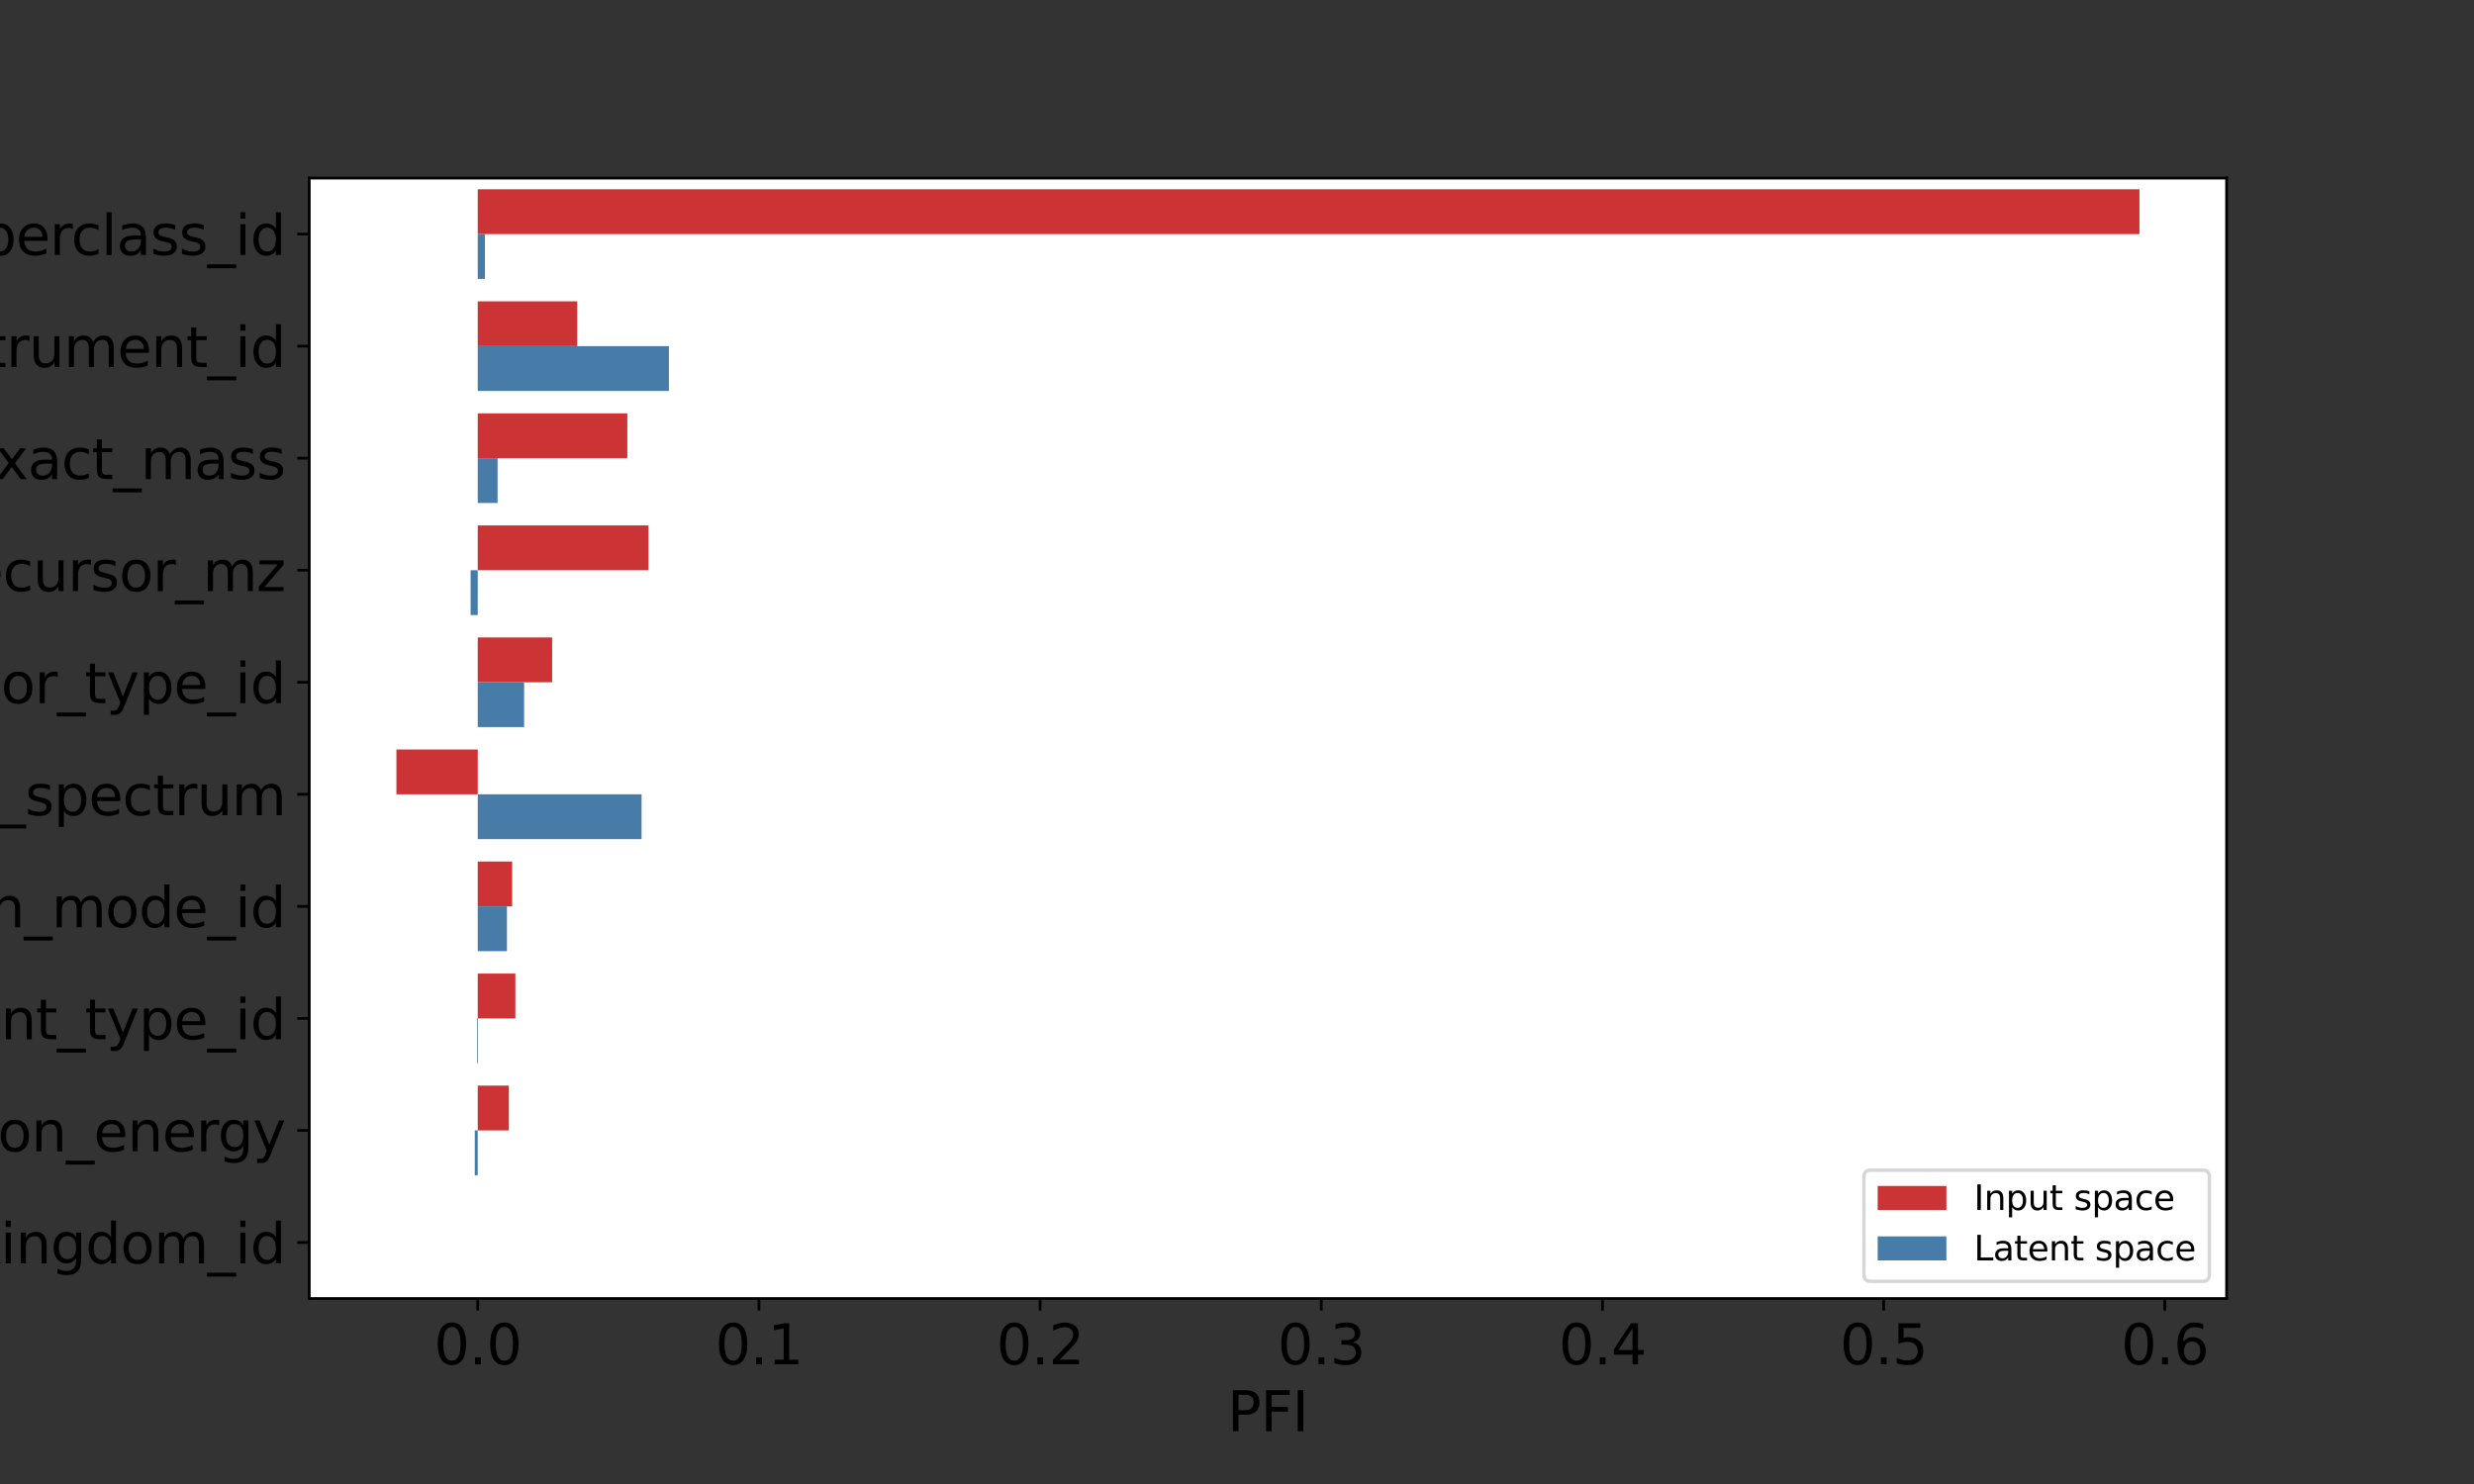 <?xml version="1.0" encoding="utf-8" standalone="no"?>
<!DOCTYPE svg PUBLIC "-//W3C//DTD SVG 1.1//EN"
  "http://www.w3.org/Graphics/SVG/1.1/DTD/svg11.dtd">
<svg height="432pt" version="1.1" viewBox="0 0 720 432" width="720pt" xmlns="http://www.w3.org/2000/svg" xmlns:xlink="http://www.w3.org/1999/xlink">
 <rect x="0" y="0" width="720" height="432" fill="#333333" stroke="none"/>
 <defs>
  <style type="text/css">*{stroke-linecap:butt;stroke-linejoin:round;}</style>
 </defs>
 <g id="figure_1">
  <g id="patch_1">
   <path d="M 0 432 
L 720 432 
L 720 0 
L 0 0 
z
" style="fill:none;"/>
  </g>
  <g id="axes_1">
   <g id="patch_2">
    <path d="M 90 378 
L 648 378 
L 648 51.84 
L 90 51.84 
z
" style="fill:#ffffff;"/>
   </g>
   <g id="patch_3">
    <path clip-path="url(#pbfb7250063)" d="M 139.036 55.102 
L 622.636 55.102 
L 622.636 68.148 
L 139.036 68.148 
z
" style="fill:#cb3335;"/>
   </g>
   <g id="patch_4">
    <path clip-path="url(#pbfb7250063)" d="M 139.036 87.718 
L 167.995 87.718 
L 167.995 100.764 
L 139.036 100.764 
z
" style="fill:#cb3335;"/>
   </g>
   <g id="patch_5">
    <path clip-path="url(#pbfb7250063)" d="M 139.036 120.334 
L 182.56 120.334 
L 182.56 133.38 
L 139.036 133.38 
z
" style="fill:#cb3335;"/>
   </g>
   <g id="patch_6">
    <path clip-path="url(#pbfb7250063)" d="M 139.036 152.95 
L 188.715 152.95 
L 188.715 165.996 
L 139.036 165.996 
z
" style="fill:#cb3335;"/>
   </g>
   <g id="patch_7">
    <path clip-path="url(#pbfb7250063)" d="M 139.036 185.566 
L 160.684 185.566 
L 160.684 198.612 
L 139.036 198.612 
z
" style="fill:#cb3335;"/>
   </g>
   <g id="patch_8">
    <path clip-path="url(#pbfb7250063)" d="M 139.036 218.182 
L 115.364 218.182 
L 115.364 231.228 
L 139.036 231.228 
z
" style="fill:#cb3335;"/>
   </g>
   <g id="patch_9">
    <path clip-path="url(#pbfb7250063)" d="M 139.036 250.798 
L 149.048 250.798 
L 149.048 263.844 
L 139.036 263.844 
z
" style="fill:#cb3335;"/>
   </g>
   <g id="patch_10">
    <path clip-path="url(#pbfb7250063)" d="M 139.036 283.414 
L 149.986 283.414 
L 149.986 296.46 
L 139.036 296.46 
z
" style="fill:#cb3335;"/>
   </g>
   <g id="patch_11">
    <path clip-path="url(#pbfb7250063)" d="M 139.036 316.03 
L 148.086 316.03 
L 148.086 329.076 
L 139.036 329.076 
z
" style="fill:#cb3335;"/>
   </g>
   <g id="patch_12">
    <path clip-path="url(#pbfb7250063)" d="M 139.036 348.646 
L 139.036 348.646 
L 139.036 361.692 
L 139.036 361.692 
z
" style="fill:#cb3335;"/>
   </g>
   <g id="patch_13">
    <path clip-path="url(#pbfb7250063)" d="M 139.036 68.148 
L 141.13 68.148 
L 141.13 81.194 
L 139.036 81.194 
z
" style="fill:#477ca8;"/>
   </g>
   <g id="patch_14">
    <path clip-path="url(#pbfb7250063)" d="M 139.036 100.764 
L 194.676 100.764 
L 194.676 113.81 
L 139.036 113.81 
z
" style="fill:#477ca8;"/>
   </g>
   <g id="patch_15">
    <path clip-path="url(#pbfb7250063)" d="M 139.036 133.38 
L 144.814 133.38 
L 144.814 146.426 
L 139.036 146.426 
z
" style="fill:#477ca8;"/>
   </g>
   <g id="patch_16">
    <path clip-path="url(#pbfb7250063)" d="M 139.036 165.996 
L 136.954 165.996 
L 136.954 179.042 
L 139.036 179.042 
z
" style="fill:#477ca8;"/>
   </g>
   <g id="patch_17">
    <path clip-path="url(#pbfb7250063)" d="M 139.036 198.612 
L 152.537 198.612 
L 152.537 211.658 
L 139.036 211.658 
z
" style="fill:#477ca8;"/>
   </g>
   <g id="patch_18">
    <path clip-path="url(#pbfb7250063)" d="M 139.036 231.228 
L 186.713 231.228 
L 186.713 244.274 
L 139.036 244.274 
z
" style="fill:#477ca8;"/>
   </g>
   <g id="patch_19">
    <path clip-path="url(#pbfb7250063)" d="M 139.036 263.844 
L 147.537 263.844 
L 147.537 276.89 
L 139.036 276.89 
z
" style="fill:#477ca8;"/>
   </g>
   <g id="patch_20">
    <path clip-path="url(#pbfb7250063)" d="M 139.036 296.46 
L 138.819 296.46 
L 138.819 309.506 
L 139.036 309.506 
z
" style="fill:#477ca8;"/>
   </g>
   <g id="patch_21">
    <path clip-path="url(#pbfb7250063)" d="M 139.036 329.076 
L 138.167 329.076 
L 138.167 342.122 
L 139.036 342.122 
z
" style="fill:#477ca8;"/>
   </g>
   <g id="patch_22">
    <path clip-path="url(#pbfb7250063)" d="M 139.036 361.692 
L 139.036 361.692 
L 139.036 374.738 
L 139.036 374.738 
z
" style="fill:#477ca8;"/>
   </g>
   <g id="matplotlib.axis_1">
    <g id="xtick_1">
     <g id="line2d_1">
      <defs>
       <path d="M 0 0 
L 0 3.5 
" id="mf1162b87c9" style="stroke:#000000;stroke-width:0.8;"/>
      </defs>
      <g>
       <use style="stroke:#000000;stroke-width:0.8;" x="139.036" xlink:href="#mf1162b87c9" y="378"/>
      </g>
     </g>
     <g id="text_1">
      <!-- 0.0 -->
      <g transform="translate(126.314 397.158)scale(0.16 -0.16)">
       <defs>
        <path d="M 2034 4250 
Q 1547 4250 1301 3770 
Q 1056 3291 1056 2328 
Q 1056 1369 1301 889 
Q 1547 409 2034 409 
Q 2525 409 2770 889 
Q 3016 1369 3016 2328 
Q 3016 3291 2770 3770 
Q 2525 4250 2034 4250 
z
M 2034 4750 
Q 2819 4750 3233 4129 
Q 3647 3509 3647 2328 
Q 3647 1150 3233 529 
Q 2819 -91 2034 -91 
Q 1250 -91 836 529 
Q 422 1150 422 2328 
Q 422 3509 836 4129 
Q 1250 4750 2034 4750 
z
" id="DejaVuSans-30" transform="scale(0.016)"/>
        <path d="M 684 794 
L 1344 794 
L 1344 0 
L 684 0 
L 684 794 
z
" id="DejaVuSans-2e" transform="scale(0.016)"/>
       </defs>
       <use xlink:href="#DejaVuSans-30"/>
       <use x="63.623" xlink:href="#DejaVuSans-2e"/>
       <use x="95.41" xlink:href="#DejaVuSans-30"/>
      </g>
     </g>
    </g>
    <g id="xtick_2">
     <g id="line2d_2">
      <g>
       <use style="stroke:#000000;stroke-width:0.8;" x="220.866" xlink:href="#mf1162b87c9" y="378"/>
      </g>
     </g>
     <g id="text_2">
      <!-- 0.1 -->
      <g transform="translate(208.144 397.158)scale(0.16 -0.16)">
       <defs>
        <path d="M 794 531 
L 1825 531 
L 1825 4091 
L 703 3866 
L 703 4441 
L 1819 4666 
L 2450 4666 
L 2450 531 
L 3481 531 
L 3481 0 
L 794 0 
L 794 531 
z
" id="DejaVuSans-31" transform="scale(0.016)"/>
       </defs>
       <use xlink:href="#DejaVuSans-30"/>
       <use x="63.623" xlink:href="#DejaVuSans-2e"/>
       <use x="95.41" xlink:href="#DejaVuSans-31"/>
      </g>
     </g>
    </g>
    <g id="xtick_3">
     <g id="line2d_3">
      <g>
       <use style="stroke:#000000;stroke-width:0.8;" x="302.696" xlink:href="#mf1162b87c9" y="378"/>
      </g>
     </g>
     <g id="text_3">
      <!-- 0.2 -->
      <g transform="translate(289.974 397.158)scale(0.16 -0.16)">
       <defs>
        <path d="M 1228 531 
L 3431 531 
L 3431 0 
L 469 0 
L 469 531 
Q 828 903 1448 1529 
Q 2069 2156 2228 2338 
Q 2531 2678 2651 2914 
Q 2772 3150 2772 3378 
Q 2772 3750 2511 3984 
Q 2250 4219 1831 4219 
Q 1534 4219 1204 4116 
Q 875 4013 500 3803 
L 500 4441 
Q 881 4594 1212 4672 
Q 1544 4750 1819 4750 
Q 2544 4750 2975 4387 
Q 3406 4025 3406 3419 
Q 3406 3131 3298 2873 
Q 3191 2616 2906 2266 
Q 2828 2175 2409 1742 
Q 1991 1309 1228 531 
z
" id="DejaVuSans-32" transform="scale(0.016)"/>
       </defs>
       <use xlink:href="#DejaVuSans-30"/>
       <use x="63.623" xlink:href="#DejaVuSans-2e"/>
       <use x="95.41" xlink:href="#DejaVuSans-32"/>
      </g>
     </g>
    </g>
    <g id="xtick_4">
     <g id="line2d_4">
      <g>
       <use style="stroke:#000000;stroke-width:0.8;" x="384.526" xlink:href="#mf1162b87c9" y="378"/>
      </g>
     </g>
     <g id="text_4">
      <!-- 0.3 -->
      <g transform="translate(371.804 397.158)scale(0.16 -0.16)">
       <defs>
        <path d="M 2597 2516 
Q 3050 2419 3304 2112 
Q 3559 1806 3559 1356 
Q 3559 666 3084 287 
Q 2609 -91 1734 -91 
Q 1441 -91 1130 -33 
Q 819 25 488 141 
L 488 750 
Q 750 597 1062 519 
Q 1375 441 1716 441 
Q 2309 441 2620 675 
Q 2931 909 2931 1356 
Q 2931 1769 2642 2001 
Q 2353 2234 1838 2234 
L 1294 2234 
L 1294 2753 
L 1863 2753 
Q 2328 2753 2575 2939 
Q 2822 3125 2822 3475 
Q 2822 3834 2567 4026 
Q 2313 4219 1838 4219 
Q 1578 4219 1281 4162 
Q 984 4106 628 3988 
L 628 4550 
Q 988 4650 1302 4700 
Q 1616 4750 1894 4750 
Q 2613 4750 3031 4423 
Q 3450 4097 3450 3541 
Q 3450 3153 3228 2886 
Q 3006 2619 2597 2516 
z
" id="DejaVuSans-33" transform="scale(0.016)"/>
       </defs>
       <use xlink:href="#DejaVuSans-30"/>
       <use x="63.623" xlink:href="#DejaVuSans-2e"/>
       <use x="95.41" xlink:href="#DejaVuSans-33"/>
      </g>
     </g>
    </g>
    <g id="xtick_5">
     <g id="line2d_5">
      <g>
       <use style="stroke:#000000;stroke-width:0.8;" x="466.356" xlink:href="#mf1162b87c9" y="378"/>
      </g>
     </g>
     <g id="text_5">
      <!-- 0.4 -->
      <g transform="translate(453.634 397.158)scale(0.16 -0.16)">
       <defs>
        <path d="M 2419 4116 
L 825 1625 
L 2419 1625 
L 2419 4116 
z
M 2253 4666 
L 3047 4666 
L 3047 1625 
L 3713 1625 
L 3713 1100 
L 3047 1100 
L 3047 0 
L 2419 0 
L 2419 1100 
L 313 1100 
L 313 1709 
L 2253 4666 
z
" id="DejaVuSans-34" transform="scale(0.016)"/>
       </defs>
       <use xlink:href="#DejaVuSans-30"/>
       <use x="63.623" xlink:href="#DejaVuSans-2e"/>
       <use x="95.41" xlink:href="#DejaVuSans-34"/>
      </g>
     </g>
    </g>
    <g id="xtick_6">
     <g id="line2d_6">
      <g>
       <use style="stroke:#000000;stroke-width:0.8;" x="548.186" xlink:href="#mf1162b87c9" y="378"/>
      </g>
     </g>
     <g id="text_6">
      <!-- 0.5 -->
      <g transform="translate(535.464 397.158)scale(0.16 -0.16)">
       <defs>
        <path d="M 691 4666 
L 3169 4666 
L 3169 4134 
L 1269 4134 
L 1269 2991 
Q 1406 3038 1543 3061 
Q 1681 3084 1819 3084 
Q 2600 3084 3056 2656 
Q 3513 2228 3513 1497 
Q 3513 744 3044 326 
Q 2575 -91 1722 -91 
Q 1428 -91 1123 -41 
Q 819 9 494 109 
L 494 744 
Q 775 591 1075 516 
Q 1375 441 1709 441 
Q 2250 441 2565 725 
Q 2881 1009 2881 1497 
Q 2881 1984 2565 2268 
Q 2250 2553 1709 2553 
Q 1456 2553 1204 2497 
Q 953 2441 691 2322 
L 691 4666 
z
" id="DejaVuSans-35" transform="scale(0.016)"/>
       </defs>
       <use xlink:href="#DejaVuSans-30"/>
       <use x="63.623" xlink:href="#DejaVuSans-2e"/>
       <use x="95.41" xlink:href="#DejaVuSans-35"/>
      </g>
     </g>
    </g>
    <g id="xtick_7">
     <g id="line2d_7">
      <g>
       <use style="stroke:#000000;stroke-width:0.8;" x="630.016" xlink:href="#mf1162b87c9" y="378"/>
      </g>
     </g>
     <g id="text_7">
      <!-- 0.6 -->
      <g transform="translate(617.294 397.158)scale(0.16 -0.16)">
       <defs>
        <path d="M 2113 2584 
Q 1688 2584 1439 2293 
Q 1191 2003 1191 1497 
Q 1191 994 1439 701 
Q 1688 409 2113 409 
Q 2538 409 2786 701 
Q 3034 994 3034 1497 
Q 3034 2003 2786 2293 
Q 2538 2584 2113 2584 
z
M 3366 4563 
L 3366 3988 
Q 3128 4100 2886 4159 
Q 2644 4219 2406 4219 
Q 1781 4219 1451 3797 
Q 1122 3375 1075 2522 
Q 1259 2794 1537 2939 
Q 1816 3084 2150 3084 
Q 2853 3084 3261 2657 
Q 3669 2231 3669 1497 
Q 3669 778 3244 343 
Q 2819 -91 2113 -91 
Q 1303 -91 875 529 
Q 447 1150 447 2328 
Q 447 3434 972 4092 
Q 1497 4750 2381 4750 
Q 2619 4750 2861 4703 
Q 3103 4656 3366 4563 
z
" id="DejaVuSans-36" transform="scale(0.016)"/>
       </defs>
       <use xlink:href="#DejaVuSans-30"/>
       <use x="63.623" xlink:href="#DejaVuSans-2e"/>
       <use x="95.41" xlink:href="#DejaVuSans-36"/>
      </g>
     </g>
    </g>
    <g id="text_8">
     <!-- PFI -->
     <g transform="translate(357.215 416.642)scale(0.16 -0.16)">
      <defs>
       <path d="M 1259 4147 
L 1259 2394 
L 2053 2394 
Q 2494 2394 2734 2622 
Q 2975 2850 2975 3272 
Q 2975 3691 2734 3919 
Q 2494 4147 2053 4147 
L 1259 4147 
z
M 628 4666 
L 2053 4666 
Q 2838 4666 3239 4311 
Q 3641 3956 3641 3272 
Q 3641 2581 3239 2228 
Q 2838 1875 2053 1875 
L 1259 1875 
L 1259 0 
L 628 0 
L 628 4666 
z
" id="DejaVuSans-50" transform="scale(0.016)"/>
       <path d="M 628 4666 
L 3309 4666 
L 3309 4134 
L 1259 4134 
L 1259 2759 
L 3109 2759 
L 3109 2228 
L 1259 2228 
L 1259 0 
L 628 0 
L 628 4666 
z
" id="DejaVuSans-46" transform="scale(0.016)"/>
       <path d="M 628 4666 
L 1259 4666 
L 1259 0 
L 628 0 
L 628 4666 
z
" id="DejaVuSans-49" transform="scale(0.016)"/>
      </defs>
      <use xlink:href="#DejaVuSans-50"/>
      <use x="60.303" xlink:href="#DejaVuSans-46"/>
      <use x="117.822" xlink:href="#DejaVuSans-49"/>
     </g>
    </g>
   </g>
   <g id="matplotlib.axis_2">
    <g id="ytick_1">
     <g id="line2d_8">
      <defs>
       <path d="M 0 0 
L -3.5 0 
" id="m9f5f12cf7b" style="stroke:#000000;stroke-width:0.8;"/>
      </defs>
      <g>
       <use style="stroke:#000000;stroke-width:0.8;" x="90" xlink:href="#m9f5f12cf7b" y="68.148"/>
      </g>
     </g>
     <g id="text_9">
      <!-- pfi_superclass_id -->
      <g transform="translate(-52.25 74.227)scale(0.16 -0.16)">
       <defs>
        <path d="M 1159 525 
L 1159 -1331 
L 581 -1331 
L 581 3500 
L 1159 3500 
L 1159 2969 
Q 1341 3281 1617 3432 
Q 1894 3584 2278 3584 
Q 2916 3584 3314 3078 
Q 3713 2572 3713 1747 
Q 3713 922 3314 415 
Q 2916 -91 2278 -91 
Q 1894 -91 1617 61 
Q 1341 213 1159 525 
z
M 3116 1747 
Q 3116 2381 2855 2742 
Q 2594 3103 2138 3103 
Q 1681 3103 1420 2742 
Q 1159 2381 1159 1747 
Q 1159 1113 1420 752 
Q 1681 391 2138 391 
Q 2594 391 2855 752 
Q 3116 1113 3116 1747 
z
" id="DejaVuSans-70" transform="scale(0.016)"/>
        <path d="M 2375 4863 
L 2375 4384 
L 1825 4384 
Q 1516 4384 1395 4259 
Q 1275 4134 1275 3809 
L 1275 3500 
L 2222 3500 
L 2222 3053 
L 1275 3053 
L 1275 0 
L 697 0 
L 697 3053 
L 147 3053 
L 147 3500 
L 697 3500 
L 697 3744 
Q 697 4328 969 4595 
Q 1241 4863 1831 4863 
L 2375 4863 
z
" id="DejaVuSans-66" transform="scale(0.016)"/>
        <path d="M 603 3500 
L 1178 3500 
L 1178 0 
L 603 0 
L 603 3500 
z
M 603 4863 
L 1178 4863 
L 1178 4134 
L 603 4134 
L 603 4863 
z
" id="DejaVuSans-69" transform="scale(0.016)"/>
        <path d="M 3263 -1063 
L 3263 -1509 
L -63 -1509 
L -63 -1063 
L 3263 -1063 
z
" id="DejaVuSans-5f" transform="scale(0.016)"/>
        <path d="M 2834 3397 
L 2834 2853 
Q 2591 2978 2328 3040 
Q 2066 3103 1784 3103 
Q 1356 3103 1142 2972 
Q 928 2841 928 2578 
Q 928 2378 1081 2264 
Q 1234 2150 1697 2047 
L 1894 2003 
Q 2506 1872 2764 1633 
Q 3022 1394 3022 966 
Q 3022 478 2636 193 
Q 2250 -91 1575 -91 
Q 1294 -91 989 -36 
Q 684 19 347 128 
L 347 722 
Q 666 556 975 473 
Q 1284 391 1588 391 
Q 1994 391 2212 530 
Q 2431 669 2431 922 
Q 2431 1156 2273 1281 
Q 2116 1406 1581 1522 
L 1381 1569 
Q 847 1681 609 1914 
Q 372 2147 372 2553 
Q 372 3047 722 3315 
Q 1072 3584 1716 3584 
Q 2034 3584 2315 3537 
Q 2597 3491 2834 3397 
z
" id="DejaVuSans-73" transform="scale(0.016)"/>
        <path d="M 544 1381 
L 544 3500 
L 1119 3500 
L 1119 1403 
Q 1119 906 1312 657 
Q 1506 409 1894 409 
Q 2359 409 2629 706 
Q 2900 1003 2900 1516 
L 2900 3500 
L 3475 3500 
L 3475 0 
L 2900 0 
L 2900 538 
Q 2691 219 2414 64 
Q 2138 -91 1772 -91 
Q 1169 -91 856 284 
Q 544 659 544 1381 
z
M 1991 3584 
L 1991 3584 
z
" id="DejaVuSans-75" transform="scale(0.016)"/>
        <path d="M 3597 1894 
L 3597 1613 
L 953 1613 
Q 991 1019 1311 708 
Q 1631 397 2203 397 
Q 2534 397 2845 478 
Q 3156 559 3463 722 
L 3463 178 
Q 3153 47 2828 -22 
Q 2503 -91 2169 -91 
Q 1331 -91 842 396 
Q 353 884 353 1716 
Q 353 2575 817 3079 
Q 1281 3584 2069 3584 
Q 2775 3584 3186 3129 
Q 3597 2675 3597 1894 
z
M 3022 2063 
Q 3016 2534 2758 2815 
Q 2500 3097 2075 3097 
Q 1594 3097 1305 2825 
Q 1016 2553 972 2059 
L 3022 2063 
z
" id="DejaVuSans-65" transform="scale(0.016)"/>
        <path d="M 2631 2963 
Q 2534 3019 2420 3045 
Q 2306 3072 2169 3072 
Q 1681 3072 1420 2755 
Q 1159 2438 1159 1844 
L 1159 0 
L 581 0 
L 581 3500 
L 1159 3500 
L 1159 2956 
Q 1341 3275 1631 3429 
Q 1922 3584 2338 3584 
Q 2397 3584 2469 3576 
Q 2541 3569 2628 3553 
L 2631 2963 
z
" id="DejaVuSans-72" transform="scale(0.016)"/>
        <path d="M 3122 3366 
L 3122 2828 
Q 2878 2963 2633 3030 
Q 2388 3097 2138 3097 
Q 1578 3097 1268 2742 
Q 959 2388 959 1747 
Q 959 1106 1268 751 
Q 1578 397 2138 397 
Q 2388 397 2633 464 
Q 2878 531 3122 666 
L 3122 134 
Q 2881 22 2623 -34 
Q 2366 -91 2075 -91 
Q 1284 -91 818 406 
Q 353 903 353 1747 
Q 353 2603 823 3093 
Q 1294 3584 2113 3584 
Q 2378 3584 2631 3529 
Q 2884 3475 3122 3366 
z
" id="DejaVuSans-63" transform="scale(0.016)"/>
        <path d="M 603 4863 
L 1178 4863 
L 1178 0 
L 603 0 
L 603 4863 
z
" id="DejaVuSans-6c" transform="scale(0.016)"/>
        <path d="M 2194 1759 
Q 1497 1759 1228 1600 
Q 959 1441 959 1056 
Q 959 750 1161 570 
Q 1363 391 1709 391 
Q 2188 391 2477 730 
Q 2766 1069 2766 1631 
L 2766 1759 
L 2194 1759 
z
M 3341 1997 
L 3341 0 
L 2766 0 
L 2766 531 
Q 2569 213 2275 61 
Q 1981 -91 1556 -91 
Q 1019 -91 701 211 
Q 384 513 384 1019 
Q 384 1609 779 1909 
Q 1175 2209 1959 2209 
L 2766 2209 
L 2766 2266 
Q 2766 2663 2505 2880 
Q 2244 3097 1772 3097 
Q 1472 3097 1187 3025 
Q 903 2953 641 2809 
L 641 3341 
Q 956 3463 1253 3523 
Q 1550 3584 1831 3584 
Q 2591 3584 2966 3190 
Q 3341 2797 3341 1997 
z
" id="DejaVuSans-61" transform="scale(0.016)"/>
        <path d="M 2906 2969 
L 2906 4863 
L 3481 4863 
L 3481 0 
L 2906 0 
L 2906 525 
Q 2725 213 2448 61 
Q 2172 -91 1784 -91 
Q 1150 -91 751 415 
Q 353 922 353 1747 
Q 353 2572 751 3078 
Q 1150 3584 1784 3584 
Q 2172 3584 2448 3432 
Q 2725 3281 2906 2969 
z
M 947 1747 
Q 947 1113 1208 752 
Q 1469 391 1925 391 
Q 2381 391 2643 752 
Q 2906 1113 2906 1747 
Q 2906 2381 2643 2742 
Q 2381 3103 1925 3103 
Q 1469 3103 1208 2742 
Q 947 2381 947 1747 
z
" id="DejaVuSans-64" transform="scale(0.016)"/>
       </defs>
       <use xlink:href="#DejaVuSans-70"/>
       <use x="63.477" xlink:href="#DejaVuSans-66"/>
       <use x="98.682" xlink:href="#DejaVuSans-69"/>
       <use x="126.465" xlink:href="#DejaVuSans-5f"/>
       <use x="176.465" xlink:href="#DejaVuSans-73"/>
       <use x="228.564" xlink:href="#DejaVuSans-75"/>
       <use x="291.943" xlink:href="#DejaVuSans-70"/>
       <use x="355.42" xlink:href="#DejaVuSans-65"/>
       <use x="416.943" xlink:href="#DejaVuSans-72"/>
       <use x="455.807" xlink:href="#DejaVuSans-63"/>
       <use x="510.787" xlink:href="#DejaVuSans-6c"/>
       <use x="538.57" xlink:href="#DejaVuSans-61"/>
       <use x="599.85" xlink:href="#DejaVuSans-73"/>
       <use x="651.949" xlink:href="#DejaVuSans-73"/>
       <use x="704.049" xlink:href="#DejaVuSans-5f"/>
       <use x="754.049" xlink:href="#DejaVuSans-69"/>
       <use x="781.832" xlink:href="#DejaVuSans-64"/>
      </g>
     </g>
    </g>
    <g id="ytick_2">
     <g id="line2d_9">
      <g>
       <use style="stroke:#000000;stroke-width:0.8;" x="90" xlink:href="#m9f5f12cf7b" y="100.764"/>
      </g>
     </g>
     <g id="text_10">
      <!-- pfi_instrument_id -->
      <g transform="translate(-55.59 106.843)scale(0.16 -0.16)">
       <defs>
        <path d="M 3513 2113 
L 3513 0 
L 2938 0 
L 2938 2094 
Q 2938 2591 2744 2837 
Q 2550 3084 2163 3084 
Q 1697 3084 1428 2787 
Q 1159 2491 1159 1978 
L 1159 0 
L 581 0 
L 581 3500 
L 1159 3500 
L 1159 2956 
Q 1366 3272 1645 3428 
Q 1925 3584 2291 3584 
Q 2894 3584 3203 3211 
Q 3513 2838 3513 2113 
z
" id="DejaVuSans-6e" transform="scale(0.016)"/>
        <path d="M 1172 4494 
L 1172 3500 
L 2356 3500 
L 2356 3053 
L 1172 3053 
L 1172 1153 
Q 1172 725 1289 603 
Q 1406 481 1766 481 
L 2356 481 
L 2356 0 
L 1766 0 
Q 1100 0 847 248 
Q 594 497 594 1153 
L 594 3053 
L 172 3053 
L 172 3500 
L 594 3500 
L 594 4494 
L 1172 4494 
z
" id="DejaVuSans-74" transform="scale(0.016)"/>
        <path d="M 3328 2828 
Q 3544 3216 3844 3400 
Q 4144 3584 4550 3584 
Q 5097 3584 5394 3201 
Q 5691 2819 5691 2113 
L 5691 0 
L 5113 0 
L 5113 2094 
Q 5113 2597 4934 2840 
Q 4756 3084 4391 3084 
Q 3944 3084 3684 2787 
Q 3425 2491 3425 1978 
L 3425 0 
L 2847 0 
L 2847 2094 
Q 2847 2600 2669 2842 
Q 2491 3084 2119 3084 
Q 1678 3084 1418 2786 
Q 1159 2488 1159 1978 
L 1159 0 
L 581 0 
L 581 3500 
L 1159 3500 
L 1159 2956 
Q 1356 3278 1631 3431 
Q 1906 3584 2284 3584 
Q 2666 3584 2933 3390 
Q 3200 3197 3328 2828 
z
" id="DejaVuSans-6d" transform="scale(0.016)"/>
       </defs>
       <use xlink:href="#DejaVuSans-70"/>
       <use x="63.477" xlink:href="#DejaVuSans-66"/>
       <use x="98.682" xlink:href="#DejaVuSans-69"/>
       <use x="126.465" xlink:href="#DejaVuSans-5f"/>
       <use x="176.465" xlink:href="#DejaVuSans-69"/>
       <use x="204.248" xlink:href="#DejaVuSans-6e"/>
       <use x="267.627" xlink:href="#DejaVuSans-73"/>
       <use x="319.727" xlink:href="#DejaVuSans-74"/>
       <use x="358.936" xlink:href="#DejaVuSans-72"/>
       <use x="400.049" xlink:href="#DejaVuSans-75"/>
       <use x="463.428" xlink:href="#DejaVuSans-6d"/>
       <use x="560.84" xlink:href="#DejaVuSans-65"/>
       <use x="622.363" xlink:href="#DejaVuSans-6e"/>
       <use x="685.742" xlink:href="#DejaVuSans-74"/>
       <use x="724.951" xlink:href="#DejaVuSans-5f"/>
       <use x="774.951" xlink:href="#DejaVuSans-69"/>
       <use x="802.734" xlink:href="#DejaVuSans-64"/>
      </g>
     </g>
    </g>
    <g id="ytick_3">
     <g id="line2d_10">
      <g>
       <use style="stroke:#000000;stroke-width:0.8;" x="90" xlink:href="#m9f5f12cf7b" y="133.38"/>
      </g>
     </g>
     <g id="text_11">
      <!-- pfi_total_exact_mass -->
      <g transform="translate(-83.79 139.459)scale(0.16 -0.16)">
       <defs>
        <path d="M 1959 3097 
Q 1497 3097 1228 2736 
Q 959 2375 959 1747 
Q 959 1119 1226 758 
Q 1494 397 1959 397 
Q 2419 397 2687 759 
Q 2956 1122 2956 1747 
Q 2956 2369 2687 2733 
Q 2419 3097 1959 3097 
z
M 1959 3584 
Q 2709 3584 3137 3096 
Q 3566 2609 3566 1747 
Q 3566 888 3137 398 
Q 2709 -91 1959 -91 
Q 1206 -91 779 398 
Q 353 888 353 1747 
Q 353 2609 779 3096 
Q 1206 3584 1959 3584 
z
" id="DejaVuSans-6f" transform="scale(0.016)"/>
        <path d="M 3513 3500 
L 2247 1797 
L 3578 0 
L 2900 0 
L 1881 1375 
L 863 0 
L 184 0 
L 1544 1831 
L 300 3500 
L 978 3500 
L 1906 2253 
L 2834 3500 
L 3513 3500 
z
" id="DejaVuSans-78" transform="scale(0.016)"/>
       </defs>
       <use xlink:href="#DejaVuSans-70"/>
       <use x="63.477" xlink:href="#DejaVuSans-66"/>
       <use x="98.682" xlink:href="#DejaVuSans-69"/>
       <use x="126.465" xlink:href="#DejaVuSans-5f"/>
       <use x="176.465" xlink:href="#DejaVuSans-74"/>
       <use x="215.674" xlink:href="#DejaVuSans-6f"/>
       <use x="276.855" xlink:href="#DejaVuSans-74"/>
       <use x="316.064" xlink:href="#DejaVuSans-61"/>
       <use x="377.344" xlink:href="#DejaVuSans-6c"/>
       <use x="405.127" xlink:href="#DejaVuSans-5f"/>
       <use x="455.127" xlink:href="#DejaVuSans-65"/>
       <use x="514.9" xlink:href="#DejaVuSans-78"/>
       <use x="574.08" xlink:href="#DejaVuSans-61"/>
       <use x="635.359" xlink:href="#DejaVuSans-63"/>
       <use x="690.34" xlink:href="#DejaVuSans-74"/>
       <use x="729.549" xlink:href="#DejaVuSans-5f"/>
       <use x="779.549" xlink:href="#DejaVuSans-6d"/>
       <use x="876.961" xlink:href="#DejaVuSans-61"/>
       <use x="938.24" xlink:href="#DejaVuSans-73"/>
       <use x="990.34" xlink:href="#DejaVuSans-73"/>
      </g>
     </g>
    </g>
    <g id="ytick_4">
     <g id="line2d_11">
      <g>
       <use style="stroke:#000000;stroke-width:0.8;" x="90" xlink:href="#m9f5f12cf7b" y="165.996"/>
      </g>
     </g>
     <g id="text_12">
      <!-- pfi_precursor_mz -->
      <g transform="translate(-53.655 172.075)scale(0.16 -0.16)">
       <defs>
        <path d="M 353 3500 
L 3084 3500 
L 3084 2975 
L 922 459 
L 3084 459 
L 3084 0 
L 275 0 
L 275 525 
L 2438 3041 
L 353 3041 
L 353 3500 
z
" id="DejaVuSans-7a" transform="scale(0.016)"/>
       </defs>
       <use xlink:href="#DejaVuSans-70"/>
       <use x="63.477" xlink:href="#DejaVuSans-66"/>
       <use x="98.682" xlink:href="#DejaVuSans-69"/>
       <use x="126.465" xlink:href="#DejaVuSans-5f"/>
       <use x="176.465" xlink:href="#DejaVuSans-70"/>
       <use x="239.941" xlink:href="#DejaVuSans-72"/>
       <use x="278.805" xlink:href="#DejaVuSans-65"/>
       <use x="340.328" xlink:href="#DejaVuSans-63"/>
       <use x="395.309" xlink:href="#DejaVuSans-75"/>
       <use x="458.688" xlink:href="#DejaVuSans-72"/>
       <use x="499.801" xlink:href="#DejaVuSans-73"/>
       <use x="551.9" xlink:href="#DejaVuSans-6f"/>
       <use x="613.082" xlink:href="#DejaVuSans-72"/>
       <use x="654.195" xlink:href="#DejaVuSans-5f"/>
       <use x="704.195" xlink:href="#DejaVuSans-6d"/>
       <use x="801.607" xlink:href="#DejaVuSans-7a"/>
      </g>
     </g>
    </g>
    <g id="ytick_5">
     <g id="line2d_12">
      <g>
       <use style="stroke:#000000;stroke-width:0.8;" x="90" xlink:href="#m9f5f12cf7b" y="198.612"/>
      </g>
     </g>
     <g id="text_13">
      <!-- pfi_precursor_type_id -->
      <g transform="translate(-88.02 204.691)scale(0.16 -0.16)">
       <defs>
        <path d="M 2059 -325 
Q 1816 -950 1584 -1140 
Q 1353 -1331 966 -1331 
L 506 -1331 
L 506 -850 
L 844 -850 
Q 1081 -850 1212 -737 
Q 1344 -625 1503 -206 
L 1606 56 
L 191 3500 
L 800 3500 
L 1894 763 
L 2988 3500 
L 3597 3500 
L 2059 -325 
z
" id="DejaVuSans-79" transform="scale(0.016)"/>
       </defs>
       <use xlink:href="#DejaVuSans-70"/>
       <use x="63.477" xlink:href="#DejaVuSans-66"/>
       <use x="98.682" xlink:href="#DejaVuSans-69"/>
       <use x="126.465" xlink:href="#DejaVuSans-5f"/>
       <use x="176.465" xlink:href="#DejaVuSans-70"/>
       <use x="239.941" xlink:href="#DejaVuSans-72"/>
       <use x="278.805" xlink:href="#DejaVuSans-65"/>
       <use x="340.328" xlink:href="#DejaVuSans-63"/>
       <use x="395.309" xlink:href="#DejaVuSans-75"/>
       <use x="458.688" xlink:href="#DejaVuSans-72"/>
       <use x="499.801" xlink:href="#DejaVuSans-73"/>
       <use x="551.9" xlink:href="#DejaVuSans-6f"/>
       <use x="613.082" xlink:href="#DejaVuSans-72"/>
       <use x="654.195" xlink:href="#DejaVuSans-5f"/>
       <use x="704.195" xlink:href="#DejaVuSans-74"/>
       <use x="743.404" xlink:href="#DejaVuSans-79"/>
       <use x="802.584" xlink:href="#DejaVuSans-70"/>
       <use x="866.061" xlink:href="#DejaVuSans-65"/>
       <use x="927.584" xlink:href="#DejaVuSans-5f"/>
       <use x="977.584" xlink:href="#DejaVuSans-69"/>
       <use x="1005.367" xlink:href="#DejaVuSans-64"/>
      </g>
     </g>
    </g>
    <g id="ytick_6">
     <g id="line2d_13">
      <g>
       <use style="stroke:#000000;stroke-width:0.8;" x="90" xlink:href="#m9f5f12cf7b" y="231.228"/>
      </g>
     </g>
     <g id="text_14">
      <!-- pfi_spectrum -->
      <g transform="translate(-20.945 237.307)scale(0.16 -0.16)">
       <use xlink:href="#DejaVuSans-70"/>
       <use x="63.477" xlink:href="#DejaVuSans-66"/>
       <use x="98.682" xlink:href="#DejaVuSans-69"/>
       <use x="126.465" xlink:href="#DejaVuSans-5f"/>
       <use x="176.465" xlink:href="#DejaVuSans-73"/>
       <use x="228.564" xlink:href="#DejaVuSans-70"/>
       <use x="292.041" xlink:href="#DejaVuSans-65"/>
       <use x="353.564" xlink:href="#DejaVuSans-63"/>
       <use x="408.545" xlink:href="#DejaVuSans-74"/>
       <use x="447.754" xlink:href="#DejaVuSans-72"/>
       <use x="488.867" xlink:href="#DejaVuSans-75"/>
       <use x="552.246" xlink:href="#DejaVuSans-6d"/>
      </g>
     </g>
    </g>
    <g id="ytick_7">
     <g id="line2d_14">
      <g>
       <use style="stroke:#000000;stroke-width:0.8;" x="90" xlink:href="#m9f5f12cf7b" y="263.844"/>
      </g>
     </g>
     <g id="text_15">
      <!-- pfi_ionization_mode_id -->
      <g transform="translate(-98.885 269.923)scale(0.16 -0.16)">
       <use xlink:href="#DejaVuSans-70"/>
       <use x="63.477" xlink:href="#DejaVuSans-66"/>
       <use x="98.682" xlink:href="#DejaVuSans-69"/>
       <use x="126.465" xlink:href="#DejaVuSans-5f"/>
       <use x="176.465" xlink:href="#DejaVuSans-69"/>
       <use x="204.248" xlink:href="#DejaVuSans-6f"/>
       <use x="265.43" xlink:href="#DejaVuSans-6e"/>
       <use x="328.809" xlink:href="#DejaVuSans-69"/>
       <use x="356.592" xlink:href="#DejaVuSans-7a"/>
       <use x="409.082" xlink:href="#DejaVuSans-61"/>
       <use x="470.361" xlink:href="#DejaVuSans-74"/>
       <use x="509.57" xlink:href="#DejaVuSans-69"/>
       <use x="537.354" xlink:href="#DejaVuSans-6f"/>
       <use x="598.535" xlink:href="#DejaVuSans-6e"/>
       <use x="661.914" xlink:href="#DejaVuSans-5f"/>
       <use x="711.914" xlink:href="#DejaVuSans-6d"/>
       <use x="809.326" xlink:href="#DejaVuSans-6f"/>
       <use x="870.508" xlink:href="#DejaVuSans-64"/>
       <use x="933.984" xlink:href="#DejaVuSans-65"/>
       <use x="995.508" xlink:href="#DejaVuSans-5f"/>
       <use x="1045.508" xlink:href="#DejaVuSans-69"/>
       <use x="1073.291" xlink:href="#DejaVuSans-64"/>
      </g>
     </g>
    </g>
    <g id="ytick_8">
     <g id="line2d_15">
      <g>
       <use style="stroke:#000000;stroke-width:0.8;" x="90" xlink:href="#m9f5f12cf7b" y="296.46"/>
      </g>
     </g>
     <g id="text_16">
      <!-- pfi_instrument_type_id -->
      <g transform="translate(-99.335 302.539)scale(0.16 -0.16)">
       <use xlink:href="#DejaVuSans-70"/>
       <use x="63.477" xlink:href="#DejaVuSans-66"/>
       <use x="98.682" xlink:href="#DejaVuSans-69"/>
       <use x="126.465" xlink:href="#DejaVuSans-5f"/>
       <use x="176.465" xlink:href="#DejaVuSans-69"/>
       <use x="204.248" xlink:href="#DejaVuSans-6e"/>
       <use x="267.627" xlink:href="#DejaVuSans-73"/>
       <use x="319.727" xlink:href="#DejaVuSans-74"/>
       <use x="358.936" xlink:href="#DejaVuSans-72"/>
       <use x="400.049" xlink:href="#DejaVuSans-75"/>
       <use x="463.428" xlink:href="#DejaVuSans-6d"/>
       <use x="560.84" xlink:href="#DejaVuSans-65"/>
       <use x="622.363" xlink:href="#DejaVuSans-6e"/>
       <use x="685.742" xlink:href="#DejaVuSans-74"/>
       <use x="724.951" xlink:href="#DejaVuSans-5f"/>
       <use x="774.951" xlink:href="#DejaVuSans-74"/>
       <use x="814.16" xlink:href="#DejaVuSans-79"/>
       <use x="873.34" xlink:href="#DejaVuSans-70"/>
       <use x="936.816" xlink:href="#DejaVuSans-65"/>
       <use x="998.34" xlink:href="#DejaVuSans-5f"/>
       <use x="1048.34" xlink:href="#DejaVuSans-69"/>
       <use x="1076.123" xlink:href="#DejaVuSans-64"/>
      </g>
     </g>
    </g>
    <g id="ytick_9">
     <g id="line2d_16">
      <g>
       <use style="stroke:#000000;stroke-width:0.8;" x="90" xlink:href="#m9f5f12cf7b" y="329.076"/>
      </g>
     </g>
     <g id="text_17">
      <!-- pfi_collision_energy -->
      <g transform="translate(-73.623 335.155)scale(0.16 -0.16)">
       <defs>
        <path d="M 2906 1791 
Q 2906 2416 2648 2759 
Q 2391 3103 1925 3103 
Q 1463 3103 1205 2759 
Q 947 2416 947 1791 
Q 947 1169 1205 825 
Q 1463 481 1925 481 
Q 2391 481 2648 825 
Q 2906 1169 2906 1791 
z
M 3481 434 
Q 3481 -459 3084 -895 
Q 2688 -1331 1869 -1331 
Q 1566 -1331 1297 -1286 
Q 1028 -1241 775 -1147 
L 775 -588 
Q 1028 -725 1275 -790 
Q 1522 -856 1778 -856 
Q 2344 -856 2625 -561 
Q 2906 -266 2906 331 
L 2906 616 
Q 2728 306 2450 153 
Q 2172 0 1784 0 
Q 1141 0 747 490 
Q 353 981 353 1791 
Q 353 2603 747 3093 
Q 1141 3584 1784 3584 
Q 2172 3584 2450 3431 
Q 2728 3278 2906 2969 
L 2906 3500 
L 3481 3500 
L 3481 434 
z
" id="DejaVuSans-67" transform="scale(0.016)"/>
       </defs>
       <use xlink:href="#DejaVuSans-70"/>
       <use x="63.477" xlink:href="#DejaVuSans-66"/>
       <use x="98.682" xlink:href="#DejaVuSans-69"/>
       <use x="126.465" xlink:href="#DejaVuSans-5f"/>
       <use x="176.465" xlink:href="#DejaVuSans-63"/>
       <use x="231.445" xlink:href="#DejaVuSans-6f"/>
       <use x="292.627" xlink:href="#DejaVuSans-6c"/>
       <use x="320.41" xlink:href="#DejaVuSans-6c"/>
       <use x="348.193" xlink:href="#DejaVuSans-69"/>
       <use x="375.977" xlink:href="#DejaVuSans-73"/>
       <use x="428.076" xlink:href="#DejaVuSans-69"/>
       <use x="455.859" xlink:href="#DejaVuSans-6f"/>
       <use x="517.041" xlink:href="#DejaVuSans-6e"/>
       <use x="580.42" xlink:href="#DejaVuSans-5f"/>
       <use x="630.42" xlink:href="#DejaVuSans-65"/>
       <use x="691.943" xlink:href="#DejaVuSans-6e"/>
       <use x="755.322" xlink:href="#DejaVuSans-65"/>
       <use x="816.846" xlink:href="#DejaVuSans-72"/>
       <use x="856.209" xlink:href="#DejaVuSans-67"/>
       <use x="919.686" xlink:href="#DejaVuSans-79"/>
      </g>
     </g>
    </g>
    <g id="ytick_10">
     <g id="line2d_17">
      <g>
       <use style="stroke:#000000;stroke-width:0.8;" x="90" xlink:href="#m9f5f12cf7b" y="361.692"/>
      </g>
     </g>
     <g id="text_18">
      <!-- pfi_kingdom_id -->
      <g transform="translate(-37.377 367.771)scale(0.16 -0.16)">
       <defs>
        <path d="M 581 4863 
L 1159 4863 
L 1159 1991 
L 2875 3500 
L 3609 3500 
L 1753 1863 
L 3688 0 
L 2938 0 
L 1159 1709 
L 1159 0 
L 581 0 
L 581 4863 
z
" id="DejaVuSans-6b" transform="scale(0.016)"/>
       </defs>
       <use xlink:href="#DejaVuSans-70"/>
       <use x="63.477" xlink:href="#DejaVuSans-66"/>
       <use x="98.682" xlink:href="#DejaVuSans-69"/>
       <use x="126.465" xlink:href="#DejaVuSans-5f"/>
       <use x="176.465" xlink:href="#DejaVuSans-6b"/>
       <use x="234.375" xlink:href="#DejaVuSans-69"/>
       <use x="262.158" xlink:href="#DejaVuSans-6e"/>
       <use x="325.537" xlink:href="#DejaVuSans-67"/>
       <use x="389.014" xlink:href="#DejaVuSans-64"/>
       <use x="452.49" xlink:href="#DejaVuSans-6f"/>
       <use x="513.672" xlink:href="#DejaVuSans-6d"/>
       <use x="611.084" xlink:href="#DejaVuSans-5f"/>
       <use x="661.084" xlink:href="#DejaVuSans-69"/>
       <use x="688.867" xlink:href="#DejaVuSans-64"/>
      </g>
     </g>
    </g>
    <g id="text_19">
     <!-- Input factor -->
     <g transform="translate(-106.662 261.615)rotate(-90)scale(0.16 -0.16)">
      <defs>
       <path id="DejaVuSans-20" transform="scale(0.016)"/>
      </defs>
      <use xlink:href="#DejaVuSans-49"/>
      <use x="29.492" xlink:href="#DejaVuSans-6e"/>
      <use x="92.871" xlink:href="#DejaVuSans-70"/>
      <use x="156.348" xlink:href="#DejaVuSans-75"/>
      <use x="219.727" xlink:href="#DejaVuSans-74"/>
      <use x="258.936" xlink:href="#DejaVuSans-20"/>
      <use x="290.723" xlink:href="#DejaVuSans-66"/>
      <use x="325.928" xlink:href="#DejaVuSans-61"/>
      <use x="387.207" xlink:href="#DejaVuSans-63"/>
      <use x="442.188" xlink:href="#DejaVuSans-74"/>
      <use x="481.396" xlink:href="#DejaVuSans-6f"/>
      <use x="542.578" xlink:href="#DejaVuSans-72"/>
     </g>
    </g>
   </g>
   <g id="line2d_18">
    <path clip-path="url(#pbfb7250063)" style="fill:none;stroke:#424242;stroke-linecap:square;stroke-width:2.7;"/>
   </g>
   <g id="line2d_19">
    <path clip-path="url(#pbfb7250063)" style="fill:none;stroke:#424242;stroke-linecap:square;stroke-width:2.7;"/>
   </g>
   <g id="line2d_20">
    <path clip-path="url(#pbfb7250063)" style="fill:none;stroke:#424242;stroke-linecap:square;stroke-width:2.7;"/>
   </g>
   <g id="line2d_21">
    <path clip-path="url(#pbfb7250063)" style="fill:none;stroke:#424242;stroke-linecap:square;stroke-width:2.7;"/>
   </g>
   <g id="line2d_22">
    <path clip-path="url(#pbfb7250063)" style="fill:none;stroke:#424242;stroke-linecap:square;stroke-width:2.7;"/>
   </g>
   <g id="line2d_23">
    <path clip-path="url(#pbfb7250063)" style="fill:none;stroke:#424242;stroke-linecap:square;stroke-width:2.7;"/>
   </g>
   <g id="line2d_24">
    <path clip-path="url(#pbfb7250063)" style="fill:none;stroke:#424242;stroke-linecap:square;stroke-width:2.7;"/>
   </g>
   <g id="line2d_25">
    <path clip-path="url(#pbfb7250063)" style="fill:none;stroke:#424242;stroke-linecap:square;stroke-width:2.7;"/>
   </g>
   <g id="line2d_26">
    <path clip-path="url(#pbfb7250063)" style="fill:none;stroke:#424242;stroke-linecap:square;stroke-width:2.7;"/>
   </g>
   <g id="line2d_27">
    <path clip-path="url(#pbfb7250063)" style="fill:none;stroke:#424242;stroke-linecap:square;stroke-width:2.7;"/>
   </g>
   <g id="line2d_28">
    <path clip-path="url(#pbfb7250063)" style="fill:none;stroke:#424242;stroke-linecap:square;stroke-width:2.7;"/>
   </g>
   <g id="line2d_29">
    <path clip-path="url(#pbfb7250063)" style="fill:none;stroke:#424242;stroke-linecap:square;stroke-width:2.7;"/>
   </g>
   <g id="line2d_30">
    <path clip-path="url(#pbfb7250063)" style="fill:none;stroke:#424242;stroke-linecap:square;stroke-width:2.7;"/>
   </g>
   <g id="line2d_31">
    <path clip-path="url(#pbfb7250063)" style="fill:none;stroke:#424242;stroke-linecap:square;stroke-width:2.7;"/>
   </g>
   <g id="line2d_32">
    <path clip-path="url(#pbfb7250063)" style="fill:none;stroke:#424242;stroke-linecap:square;stroke-width:2.7;"/>
   </g>
   <g id="line2d_33">
    <path clip-path="url(#pbfb7250063)" style="fill:none;stroke:#424242;stroke-linecap:square;stroke-width:2.7;"/>
   </g>
   <g id="line2d_34">
    <path clip-path="url(#pbfb7250063)" style="fill:none;stroke:#424242;stroke-linecap:square;stroke-width:2.7;"/>
   </g>
   <g id="line2d_35">
    <path clip-path="url(#pbfb7250063)" style="fill:none;stroke:#424242;stroke-linecap:square;stroke-width:2.7;"/>
   </g>
   <g id="line2d_36">
    <path clip-path="url(#pbfb7250063)" style="fill:none;stroke:#424242;stroke-linecap:square;stroke-width:2.7;"/>
   </g>
   <g id="line2d_37">
    <path clip-path="url(#pbfb7250063)" style="fill:none;stroke:#424242;stroke-linecap:square;stroke-width:2.7;"/>
   </g>
   <g id="patch_23">
    <path d="M 90 378 
L 90 51.84 
" style="fill:none;stroke:#000000;stroke-linecap:square;stroke-linejoin:miter;stroke-width:0.8;"/>
   </g>
   <g id="patch_24">
    <path d="M 648 378 
L 648 51.84 
" style="fill:none;stroke:#000000;stroke-linecap:square;stroke-linejoin:miter;stroke-width:0.8;"/>
   </g>
   <g id="patch_25">
    <path d="M 90 378 
L 648 378 
" style="fill:none;stroke:#000000;stroke-linecap:square;stroke-linejoin:miter;stroke-width:0.8;"/>
   </g>
   <g id="patch_26">
    <path d="M 90 51.84 
L 648 51.84 
" style="fill:none;stroke:#000000;stroke-linecap:square;stroke-linejoin:miter;stroke-width:0.8;"/>
   </g>
   <g id="legend_1">
    <g id="patch_27">
     <path d="M 544.453 373 
L 641 373 
Q 643 373 643 371 
L 643 342.644 
Q 643 340.644 641 340.644 
L 544.453 340.644 
Q 542.453 340.644 542.453 342.644 
L 542.453 371 
Q 542.453 373 544.453 373 
z
" style="fill:#ffffff;opacity:0.8;stroke:#cccccc;stroke-linejoin:miter;"/>
    </g>
    <g id="patch_28">
     <path d="M 546.453 352.242 
L 566.453 352.242 
L 566.453 345.242 
L 546.453 345.242 
z
" style="fill:#cb3335;"/>
    </g>
    <g id="text_20">
     <!-- Input space -->
     <g transform="translate(574.453 352.242)scale(0.1 -0.1)">
      <use xlink:href="#DejaVuSans-49"/>
      <use x="29.492" xlink:href="#DejaVuSans-6e"/>
      <use x="92.871" xlink:href="#DejaVuSans-70"/>
      <use x="156.348" xlink:href="#DejaVuSans-75"/>
      <use x="219.727" xlink:href="#DejaVuSans-74"/>
      <use x="258.936" xlink:href="#DejaVuSans-20"/>
      <use x="290.723" xlink:href="#DejaVuSans-73"/>
      <use x="342.822" xlink:href="#DejaVuSans-70"/>
      <use x="406.299" xlink:href="#DejaVuSans-61"/>
      <use x="467.578" xlink:href="#DejaVuSans-63"/>
      <use x="522.559" xlink:href="#DejaVuSans-65"/>
     </g>
    </g>
    <g id="patch_29">
     <path d="M 546.453 366.92 
L 566.453 366.92 
L 566.453 359.92 
L 546.453 359.92 
z
" style="fill:#477ca8;"/>
    </g>
    <g id="text_21">
     <!-- Latent space -->
     <g transform="translate(574.453 366.92)scale(0.1 -0.1)">
      <defs>
       <path d="M 628 4666 
L 1259 4666 
L 1259 531 
L 3531 531 
L 3531 0 
L 628 0 
L 628 4666 
z
" id="DejaVuSans-4c" transform="scale(0.016)"/>
      </defs>
      <use xlink:href="#DejaVuSans-4c"/>
      <use x="55.713" xlink:href="#DejaVuSans-61"/>
      <use x="116.992" xlink:href="#DejaVuSans-74"/>
      <use x="156.201" xlink:href="#DejaVuSans-65"/>
      <use x="217.725" xlink:href="#DejaVuSans-6e"/>
      <use x="281.104" xlink:href="#DejaVuSans-74"/>
      <use x="320.312" xlink:href="#DejaVuSans-20"/>
      <use x="352.1" xlink:href="#DejaVuSans-73"/>
      <use x="404.199" xlink:href="#DejaVuSans-70"/>
      <use x="467.676" xlink:href="#DejaVuSans-61"/>
      <use x="528.955" xlink:href="#DejaVuSans-63"/>
      <use x="583.936" xlink:href="#DejaVuSans-65"/>
     </g>
    </g>
   </g>
  </g>
 </g>
 <defs>
  <clipPath id="pbfb7250063">
   <rect height="326.16" width="558" x="90" y="51.84"/>
  </clipPath>
 </defs>
</svg>
